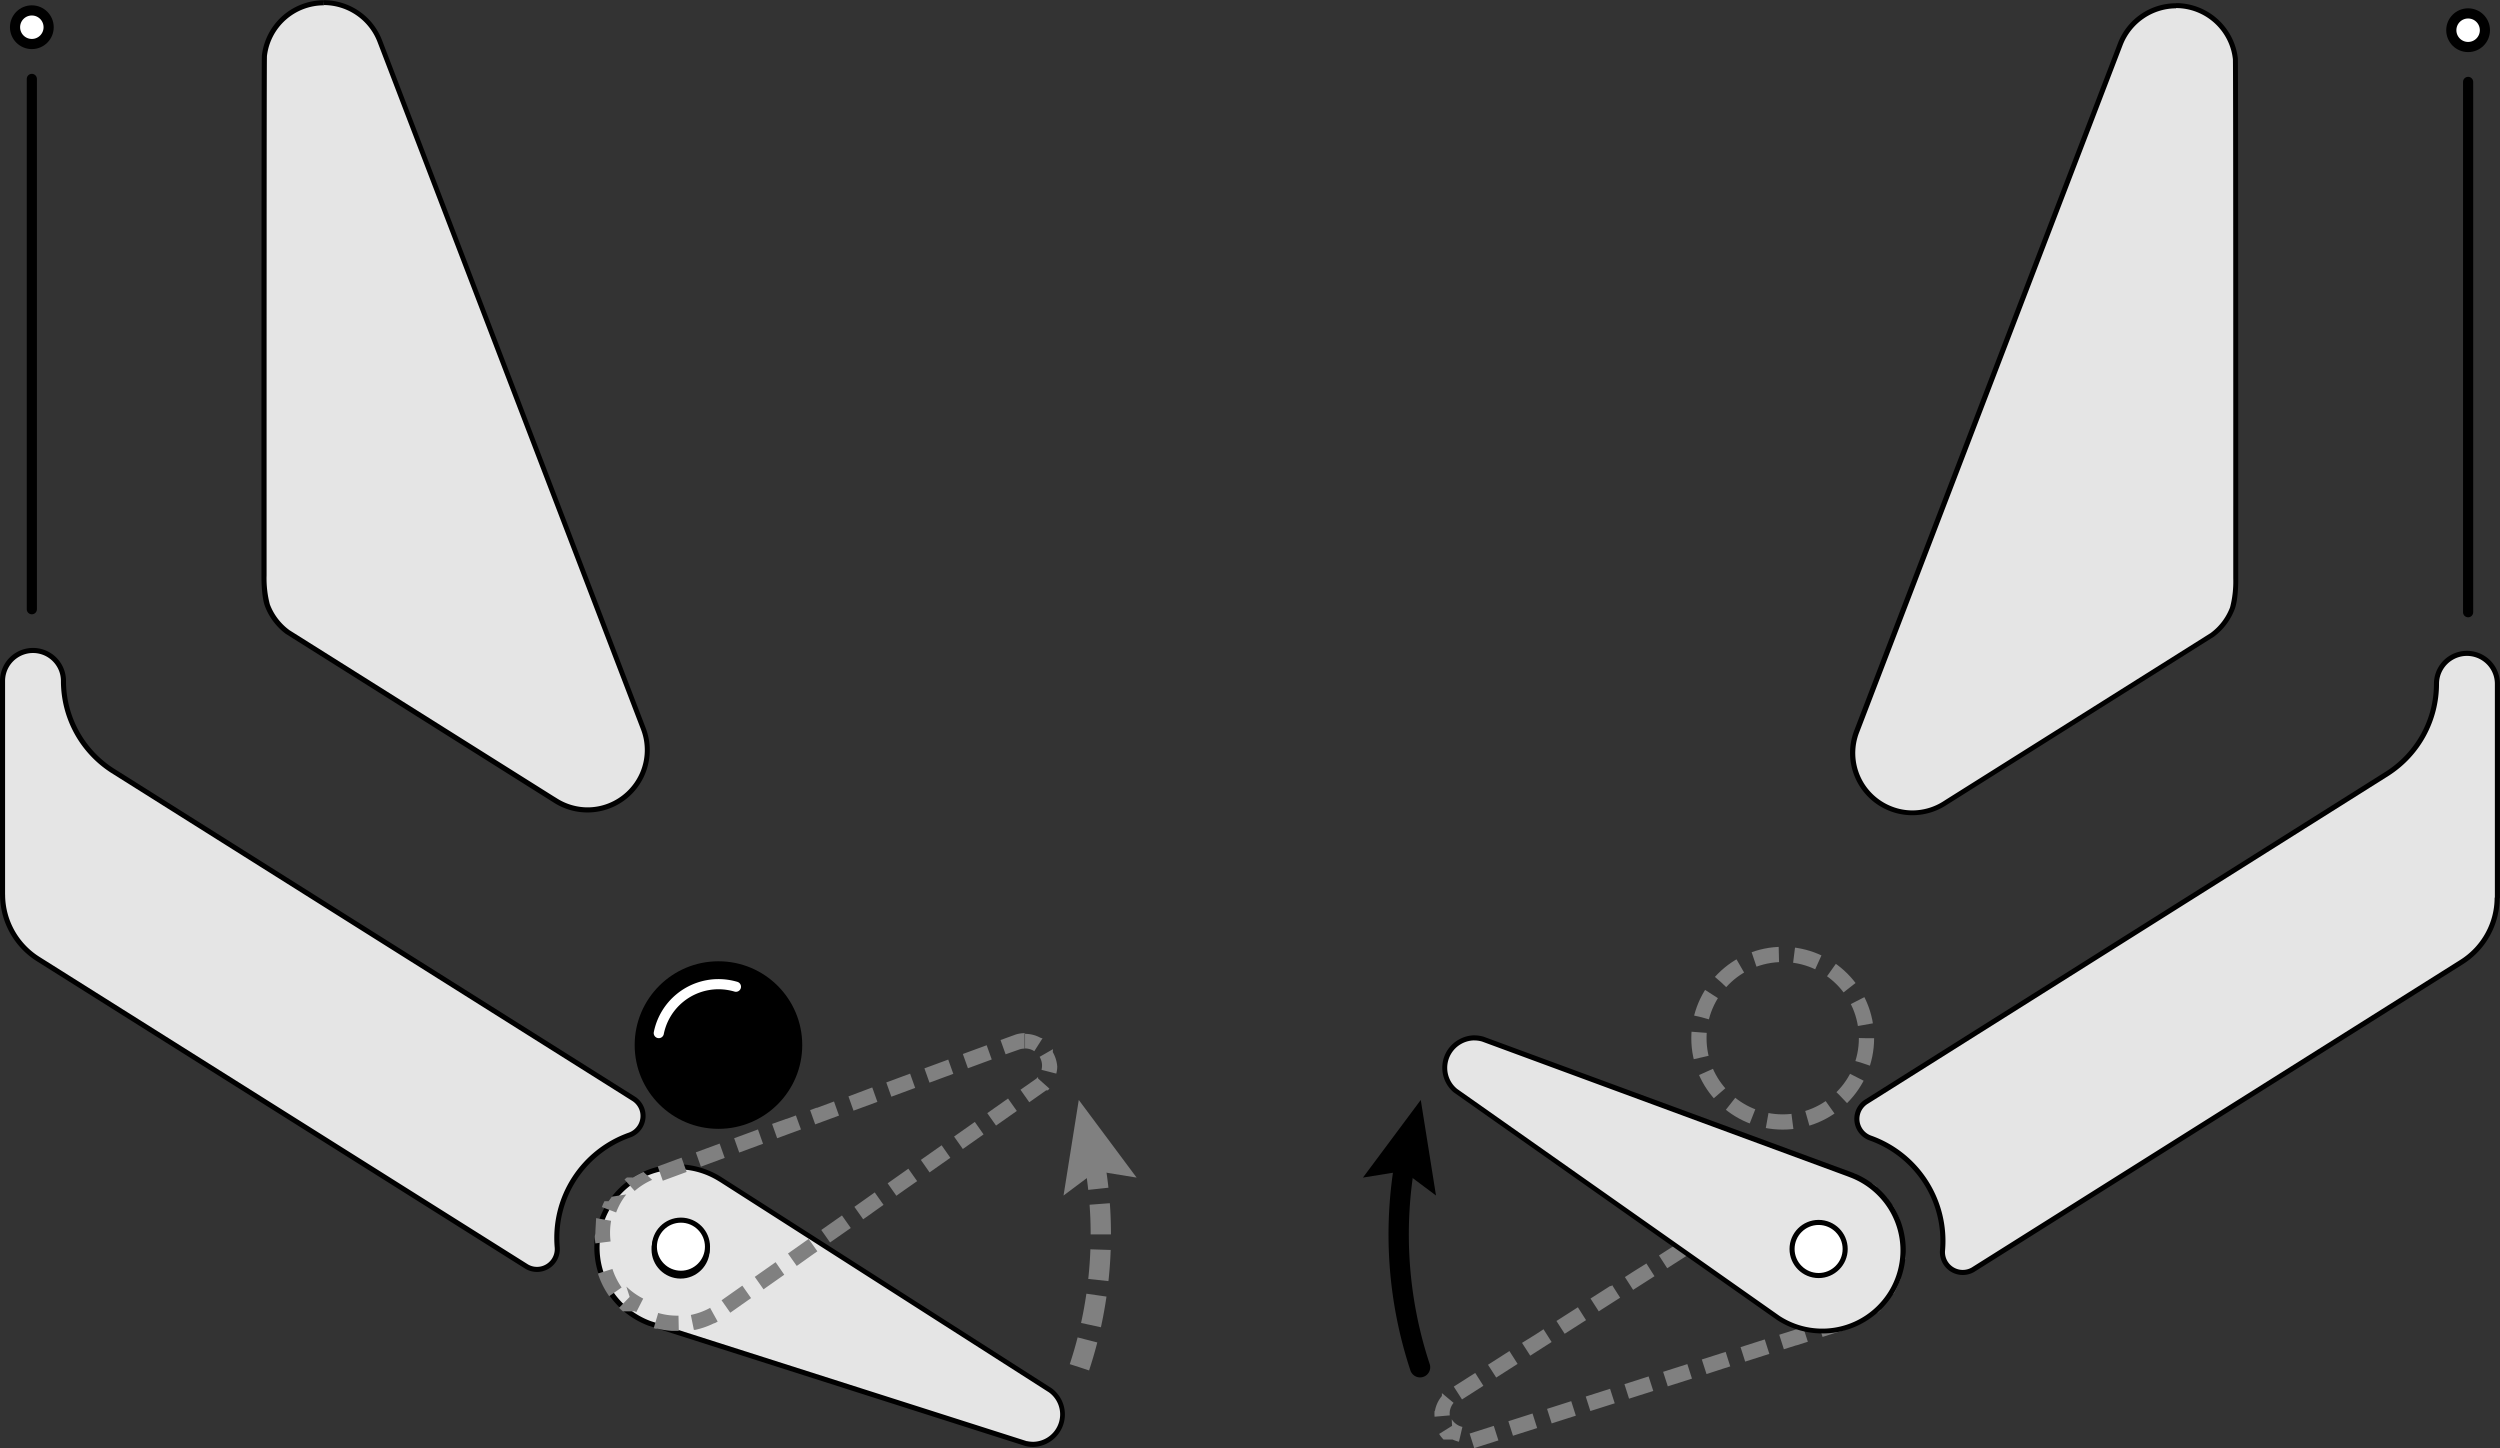 <svg id="Layer_1" data-name="Layer 1" xmlns="http://www.w3.org/2000/svg" viewBox="0 0 492.34 285.23"><rect x="0" y="0" width="492.34" height="285.23" fill="#333333" stroke="none"/><defs><style>.cls-1,.cls-5{fill:#e5e5e5;}.cls-10,.cls-2,.cls-8,.cls-9{fill:none;}.cls-10,.cls-2{stroke:gray;}.cls-10,.cls-2,.cls-4,.cls-5,.cls-6,.cls-7,.cls-8,.cls-9{stroke-miterlimit:10;}.cls-2,.cls-9{stroke-width:4px;}.cls-2{stroke-dasharray:6 3;}.cls-3{fill:gray;}.cls-4,.cls-6,.cls-7{fill:#fff;}.cls-4,.cls-5,.cls-6,.cls-7,.cls-9{stroke:#000;}.cls-6,.cls-8,.cls-9{stroke-linecap:round;}.cls-6,.cls-7,.cls-8{stroke-width:2px;}.cls-8{stroke:#fff;}.cls-10{stroke-width:3px;stroke-dasharray:5 3;}</style></defs><title>sling-diagram</title><path class="cls-1" d="M432.87,301.38a11.79,11.79,0,0,1-10.75-7,11.75,11.75,0,0,1-.24-9L473.78,150a11.79,11.79,0,0,1,22.72,2.91V153c.09,1.38.07,101.23.07,102.24a21.29,21.29,0,0,1-.66,5.89A11.85,11.85,0,0,1,492,266.3l-.1.07L439.6,299.3h0l-.31.19A11.81,11.81,0,0,1,432.87,301.38Z" transform="translate(-56.26 -141.33)"/><path d="M484.79,142.92A11.29,11.29,0,0,1,496,153h0V153c.07,1.4.08,67.48.07,102.25a20.28,20.28,0,0,1-.63,5.69,11.2,11.2,0,0,1-3.75,5l-.06.05-52,32.73h0l-.61.39a11.3,11.3,0,0,1-6.14,1.82,11.07,11.07,0,0,1-4-.75,11.28,11.28,0,0,1-6.5-14.58l51.9-135.38a11.35,11.35,0,0,1,10.54-7.25m0-1a12.28,12.28,0,0,0-11.47,7.89L421.42,285.2a12.27,12.27,0,0,0,18.13,14.7h0l52.72-33.19v0a12.15,12.15,0,0,0,4.08-5.41c.77-2,.7-6.06.7-6.06s0-101.47-.07-102.29v-.09h0a12.29,12.29,0,0,0-12.2-10.92Z" transform="translate(-56.26 -141.33)"/><path class="cls-2" d="M271.7,369.51a83.29,83.29,0,0,1-2.86,41.08" transform="translate(-56.26 -141.33)"/><polygon class="cls-3" points="209.45 235.44 215.89 230.62 223.84 231.91 212.45 216.62 209.45 235.44"/><path class="cls-4" d="M555.35,326.55" transform="translate(-56.26 -141.33)"/><path class="cls-4" d="M426.3,357.7" transform="translate(-56.26 -141.33)"/><path class="cls-4" d="M446.77,388.3" transform="translate(-56.26 -141.33)"/><path class="cls-5" d="M548.09,318.22V276a6,6,0,0,0-12,0,21,21,0,0,1-9.61,17.64L423.76,358.33a4,4,0,0,0,.87,7.13h0a21.52,21.52,0,0,1,14.18,22.14,4,4,0,0,0,6,3.78l96.23-60.59a15,15,0,0,0,7-12.69" transform="translate(-56.26 -141.33)"/><line class="cls-6" x1="486.06" y1="120.57" x2="486.06" y2="16.13"/><path class="cls-1" d="M172,300.79a11.81,11.81,0,0,1-6.41-1.9l-.31-.19h0l-52.34-32.95,0-.05a11.75,11.75,0,0,1-3.92-5.19,21.72,21.72,0,0,1-.67-5.87c0-1,0-100.87.08-102.26h0v-.08a11.76,11.76,0,0,1,7.49-9.69,11.57,11.57,0,0,1,4.22-.79,11.84,11.84,0,0,1,11,7.57L183,284.78A11.8,11.8,0,0,1,176.18,300,11.67,11.67,0,0,1,172,300.79Z" transform="translate(-56.26 -141.33)"/><path d="M120.06,141.33v1a11.35,11.35,0,0,1,10.54,7.25L182.5,285a11.3,11.3,0,0,1-6.5,14.58,11.15,11.15,0,0,1-4,.75,11.3,11.3,0,0,1-6.14-1.82l-.62-.38h0l-52-32.71-.09-.07a11.25,11.25,0,0,1-3.75-5,20.34,20.34,0,0,1-.64-5.71c0-34.75,0-100.83.07-102.19v-.07h0a11.28,11.28,0,0,1,11.21-10v-1m0,0a12.15,12.15,0,0,0-4.4.82,12.29,12.29,0,0,0-7.81,10.1h0v.1c-.09.82-.08,102.29-.08,102.29s-.06,4.06.7,6.06a12.25,12.25,0,0,0,4.09,5.41v0l52.72,33.19h0a12.27,12.27,0,0,0,18.14-14.7l-51.9-135.39a12.28,12.28,0,0,0-11.47-7.89Z" transform="translate(-56.26 -141.33)"/><path class="cls-4" d="M49.5,326" transform="translate(-56.26 -141.33)"/><path class="cls-4" d="M178.54,357.11" transform="translate(-56.26 -141.33)"/><path class="cls-4" d="M158.07,387.71" transform="translate(-56.26 -141.33)"/><path class="cls-1" d="M259.71,425.77a5.9,5.9,0,0,1-1.3-.15l-.1,0L184.24,402h0a15.91,15.91,0,0,1,3-30.67,16.29,16.29,0,0,1,2.41-.18,15.89,15.89,0,0,1,8.38,2.4l.47.29,64.67,41.36a5.84,5.84,0,0,1,2.31,3.84,5.91,5.91,0,0,1-4.93,6.72A5.69,5.69,0,0,1,259.71,425.77Z" transform="translate(-56.26 -141.33)"/><path d="M189.65,371.6a15.35,15.35,0,0,1,8.1,2.32l.32.19,64.79,41.44a5.39,5.39,0,0,1-2.4,9.66,4.65,4.65,0,0,1-.75.06,6.1,6.1,0,0,1-1.19-.13l-.07,0-74-23.62,0,0a15.41,15.41,0,0,1,5.28-29.88m0-1a16.06,16.06,0,0,0-2.49.19A16.4,16.4,0,0,0,184,402.42h0l74.25,23.7v0a6.46,6.46,0,0,0,1.4.16,5.46,5.46,0,0,0,.9-.07,6.4,6.4,0,0,0,2.82-11.48h0l-65.15-41.65h0a16.4,16.4,0,0,0-8.63-2.47Z" transform="translate(-56.26 -141.33)"/><circle class="cls-4" cx="134.04" cy="246.07" r="5.23"/><path class="cls-5" d="M56.76,317.63v-42.2a6,6,0,0,1,12,0,21,21,0,0,0,9.6,17.64l102.72,64.67a4,4,0,0,1-.86,7.13h0A21.5,21.5,0,0,0,166,387a4,4,0,0,1-6,3.78L63.77,330.2a15,15,0,0,1-7-12.69" transform="translate(-56.26 -141.33)"/><line class="cls-6" x1="6.27" y1="119.98" x2="6.27" y2="15.54"/><path class="cls-3" d="M415.11,371.05h-1.62a17.26,17.26,0,0,0-3.3.68l.91,2.86a13.32,13.32,0,0,1,4-.62v-3ZM407.43,373c-.33.17-.64.35-.95.55h0l-.05,0h0l-2.49,1.59h0l-.74.47,1.62,2.52,2.79-1.78.46-.28c.25-.16.52-.31.78-.45L407.43,373Zm-6.76,4.25-.37.24h0l0,0h-.06l-3.75,2.4,1.62,2.52,4.21-2.69-1.61-2.53Zm-6.74,4.31-3,1.93h0l-1.16.74,1.62,2.52,4.21-2.69-1.61-2.53Zm-6.74,4.31-4.22,2.7,1.62,2.52,4.21-2.69-1.61-2.53Zm-6.74,4.31L378,391.71h0l-1.74,1.12,1.62,2.52,4.21-2.69-1.61-2.53Zm-6.74,4.31-.17.11h-.2l-3.85,2.46,1.62,2.52,4.21-2.69-1.61-2.53ZM367,398.78l-4.22,2.7,1.62,2.52,4.21-2.69L367,398.78Zm-6.74,4.31-1.52,1h0l0,0h0L356,405.79l1.62,2.52,4.21-2.69-1.61-2.53Zm-6.74,4.31-4.22,2.7,1.62,2.52,4.21-2.69-1.61-2.53Zm-6.74,4.31-4.22,2.69,1.62,2.53,4.21-2.69-1.61-2.53Zm-6.56,4.54a6.31,6.31,0,0,0-1.37,2.93h0v0h0v0h0v0h0v0h-.07a7.36,7.36,0,0,0,0,1.15l3-.26a3.22,3.22,0,0,1,0-.82,3.45,3.45,0,0,1,.74-1.65l-2.3-1.92Zm2,5.88-2.54,1.59a6,6,0,0,0,.86,1.1h0l0,0h0l0,0h1.77a7.31,7.31,0,0,0,1.27.44l.68-2.92a3.4,3.4,0,0,1-2.1-1.51Zm8.23,0-4.77,1.52.91,2.86,1.17-.37h0l3.59-1.14-.91-2.86Zm7.62-2.43-4.76,1.52.91,2.86,4.76-1.52-.91-2.86Zm7.62-2.43-4.76,1.52.91,2.86,2.84-.91h0l1.92-.61-.91-2.86Zm7.62-2.43-4.76,1.52.91,2.85.8-.25,4-1.27-.92-2.85Zm7.62-2.44-4.76,1.52.91,2.86,1.78-.57,2.62-.83.37-.12-.92-2.86Zm7.63-2.43-4.77,1.52.92,2.86,4.76-1.52-.91-2.86Zm7.62-2.43-4.77,1.52.92,2.86,0,0h.05l3.06-1h0l1.57-.5-.91-2.86Zm7.62-2.43-4.76,1.52.91,2.85,4.76-1.52-.91-2.85Zm7.62-2.44-4.76,1.52.91,2.86,1-.32,1.45-.46h0l.07,0h0l0,0,2.2-.7-.92-2.86Zm7.62-2.43-4.76,1.52.91,2.86,4.77-1.52-.92-2.86Zm5.57-3.35a13.65,13.65,0,0,1-3.28,2.42l1.39,2.65a16.86,16.86,0,0,0,3.18-2.17h0l0,0h.23l0,0h0v0h0l.52-.5-2.12-2.12Zm3.32-5.55a13.21,13.21,0,0,1-1.76,3.67l2.48,1.69.33-.51h0l0-.06h0v0h0l0,0h0v0h0v0h.14v0h0v0h.07v0h0l0,0h0v0h0a16.76,16.76,0,0,0,1.11-2.39h0v0h0v0h0v0h0v0h.06v0h0v0h0v0h0c.06-.17.11-.34.16-.51l-2.87-.87Zm3.28-7-2.94.58a13.47,13.47,0,0,1,.16,4.06l3,.34h0v0h.08v0h0v0h0v0h0v0h0v0h0v0h0v0h0v0h0v0h0v0h0v0h0v0h0v0h0v0h0v0h0a15.87,15.87,0,0,0-.3-2.77Zm-3.35-7.18L425.54,379a13.35,13.35,0,0,1,2,3.52l2.79-1.1A15.76,15.76,0,0,0,429,378.7h0l0,0h0l0,0h0v0h0v0h-.15v0h0l0,0h0l0,0h0l0,0h0l0,0h0l0,0h0c-.23-.33-.47-.65-.73-1Zm-6.31-4.77-1.18,2.76a12.94,12.94,0,0,1,3.45,2.14l2-2.28c-.23-.19-.47-.39-.72-.57h0l0,0h0l0,0h0l0,0h-.16l0,0h0l0,0h-.05l0,0h0l0,0h0c-.24-.18-.48-.34-.73-.5h0l0,0h-.4l0,0h0l0,0h0a15.23,15.23,0,0,0-1.85-.93Zm-6.45-1.32v3a12.75,12.75,0,0,1,2,.16c.3,0,.6.1.9.17l.66-2.93-.3-.06h-.81a16.25,16.25,0,0,0-2.49-.19Z" transform="translate(-56.26 -141.33)"/><circle class="cls-4" cx="358.21" cy="246.52" r="5.23"/><circle class="cls-7" cx="6.27" cy="5.36" r="3.31"/><circle cx="141.49" cy="205.81" r="16.5"/><path class="cls-8" d="M186,344.78a12,12,0,0,1,11.76-9.63,12.16,12.16,0,0,1,3.43.5" transform="translate(-56.26 -141.33)"/><circle class="cls-7" cx="486.06" cy="5.95" r="3.31"/><path class="cls-3" d="M258.13,344.79a6.29,6.29,0,0,0-1.83.27h0l-3,1.09,1,2.81,2.84-1a3.48,3.48,0,0,1,.9-.12v-3Zm-7.6,2.4-3.92,1.44h0l-.73.27,1,2.81,4.69-1.73-1-2.81ZM243,350l-4.69,1.73,1,2.81,4.69-1.73L243,350Zm-7.51,2.77-4.69,1.73,1,2.81,4.69-1.73-1-2.81ZM228,355.5l-2.65,1h0l-2,.75,1,2.81,4.7-1.73-1-2.81Zm-7.51,2.76-3.31,1.23h-.14l-1.24.46,1,2.81,4.69-1.73-1-2.82ZM213,361l-1.8.67h-.08l-2.81,1,1,2.82,4.69-1.73L213,361Zm-7.51,2.77-2.23.83h0l-2.42.89,1,2.82,4.69-1.73-1-2.82Zm-7.5,2.77-4.7,1.73,1,2.82,4.69-1.73-1-2.82Zm-7.51,2.77-4.69,1.73,1,2.82,4.69-1.73-1-2.82Zm-7.48,2.8a18,18,0,0,0-2.08,1.1h0l-.07,0h-.08l0,0h-.05l0,0h-.5l0,0H180v0h-.1l0,0h0l0,0h0l0,0h0l0,0h0l0,0h0l0,0h0l-.05,0h0l0,0h0l-.05,0h0l-.06,0h0l-.13.1h0l-.18.15h0l-.11.09h0l-.07.07,2,2.25a13.55,13.55,0,0,1,3.44-2.18L183,372.14ZM176.74,377c-.22.29-.44.59-.65.89H176v0h-.15l0,0h-.07v0h-.07l0,0h-.23v0h-.06l0,0h-.14v0h0v0h0v0h0v0h0v0h0v0h0v0h0l0,0h0l0,.05h0v0h0v0h0c-.1.19-.19.38-.28.58h0l0,0h0l0,0h0v0h0v0h0l0,0h0l0,0h0v0h0v0h0v0h0v0h0v0h0l-.21.52,2.81,1.07a13.17,13.17,0,0,1,2-3.55L176.74,377Zm-3.25,7.23-.09.58h0v0h0v0h0v0h0v0h0v0h0v0h0v0h0v0h0v0h0v0h0v0h0v0h0v0h0v0h0v0h0v0h0v0h0v0h0v0h0v0h0v0h0v0h0v0h0v0h0v0h0v0h0v0h0v0h0v0h0v0h0v0h0v0h0v0h0v0h0v0h0c0,.47.06.93.11,1.39l3-.38a13.54,13.54,0,0,1,.1-4.07l-2.95-.53Zm3.38,7-2.86.91a16.47,16.47,0,0,0,2.22,4.46l2.45-1.72a13.82,13.82,0,0,1-1.81-3.65Zm3.39,5.51-2.09,2.15.58.54h0l.11.09h0l.06.06h0l0,0h0l0,0h0l0,0h0l0,0h0l0,0h0l0,0h0l0,0h0l0,0h0l0,0h0l0,0h0l0,0h.05l0,0h0l0,0h0l0,0h0l0,0h.09l0,0h.08l0,0h2.12l.31.16h0l1.36-2.67-.32-.17a13.64,13.64,0,0,1-3-2.2Zm5.59,3.28-.85,2.87.41.12h.41a16.88,16.88,0,0,0,2.81.42h1.31l-.06-3h-.26a13.32,13.32,0,0,1-3.77-.54Zm10.29-1.14a13.79,13.79,0,0,1-3.83,1.41l.6,2.94h.26a16.06,16.06,0,0,0,3.73-1.31H197l.6-.32-1.45-2.62Zm6.31-4.36-4.09,2.88,1.72,2.45,4.09-2.88-1.72-2.45Zm6.54-4.61-4.09,2.88,1.73,2.46.57-.41,3.51-2.47L209,389.89Zm6.54-4.6-4.09,2.88,1.73,2.45,3-2.14,1.06-.74-1.73-2.45Zm6.54-4.61L218,383.56l1.73,2.45,1-.69h0l2.86-2,.22-.15-1.73-2.46Zm6.54-4.6L224.52,379l1.73,2.45,1-.7h0l0,0h0L229,379.5h0l0,0h0l0,0h0l1.26-.89-1.73-2.45Zm6.54-4.61-4.08,2.88,1.72,2.45c1.38-1,2.74-1.93,4.09-2.88l-1.73-2.45Zm6.55-4.61-4.09,2.88,1.72,2.46.45-.32,3.64-2.56-1.72-2.46Zm6.54-4.6-4.09,2.88,1.73,2.45,3.93-2.77.15-.11-1.72-2.45Zm6.54-4.61-4.09,2.88,1.73,2.45,4.09-2.88-1.73-2.45Zm5.91-4.26a2.89,2.89,0,0,1-.35.35l-3.11,2.18,1.73,2.46,3.32-2.34h.33a3.47,3.47,0,0,0,.32-.34l-2.24-2Zm2.94-5.46L261,349.46a3.38,3.38,0,0,1,.37,2.56l2.91.74a5.79,5.79,0,0,0,.19-1.36h0a6.63,6.63,0,0,0-.88-2.87Zm-5.5-3.14v3a3.38,3.38,0,0,1,1.61.41l.21.13,1.61-2.53-.08-.05h-.16l-.1-.06h-.05a6.31,6.31,0,0,0-3-.78Z" transform="translate(-56.26 -141.33)"/><circle class="cls-4" cx="134.1" cy="245.52" r="5.23"/><path class="cls-9" d="M333.06,369.51a83.29,83.29,0,0,0,2.86,41.08" transform="translate(-56.26 -141.33)"/><polygon points="268.41 231.91 276.36 230.62 282.8 235.44 279.8 216.62 268.41 231.91"/><path class="cls-1" d="M415.14,403.48a16,16,0,0,1-8.65-2.54l0,0-63.59-44.77-.06-.06a5.8,5.8,0,0,1-1.35-1.64,5.9,5.9,0,0,1,6.86-8.46l72.25,26.66.26.1a15.9,15.9,0,0,1-5.68,30.74Z" transform="translate(-56.26 -141.33)"/><path d="M346.63,346.23h0a5.51,5.51,0,0,1,1.51.22l72,26.56.51.2a15.4,15.4,0,1,1-13.88,27.31l0,0-63.54-44.74-.07-.06a5.27,5.27,0,0,1-1.23-1.5,5.41,5.41,0,0,1,4.74-8m0-1a6.31,6.31,0,0,0-3,.78,6.34,6.34,0,0,0-1.12,10.45h0s63.63,44.81,63.73,44.87l0,0h0a16.41,16.41,0,0,0,23.32-21.6,16.31,16.31,0,0,0-8.54-7.48h0L348.46,345.5h0a6.64,6.64,0,0,0-1.83-.27Z" transform="translate(-56.26 -141.33)"/><circle class="cls-4" cx="358.15" cy="245.97" r="5.23"/><circle class="cls-10" cx="351.08" cy="204.46" r="16.5"/></svg>